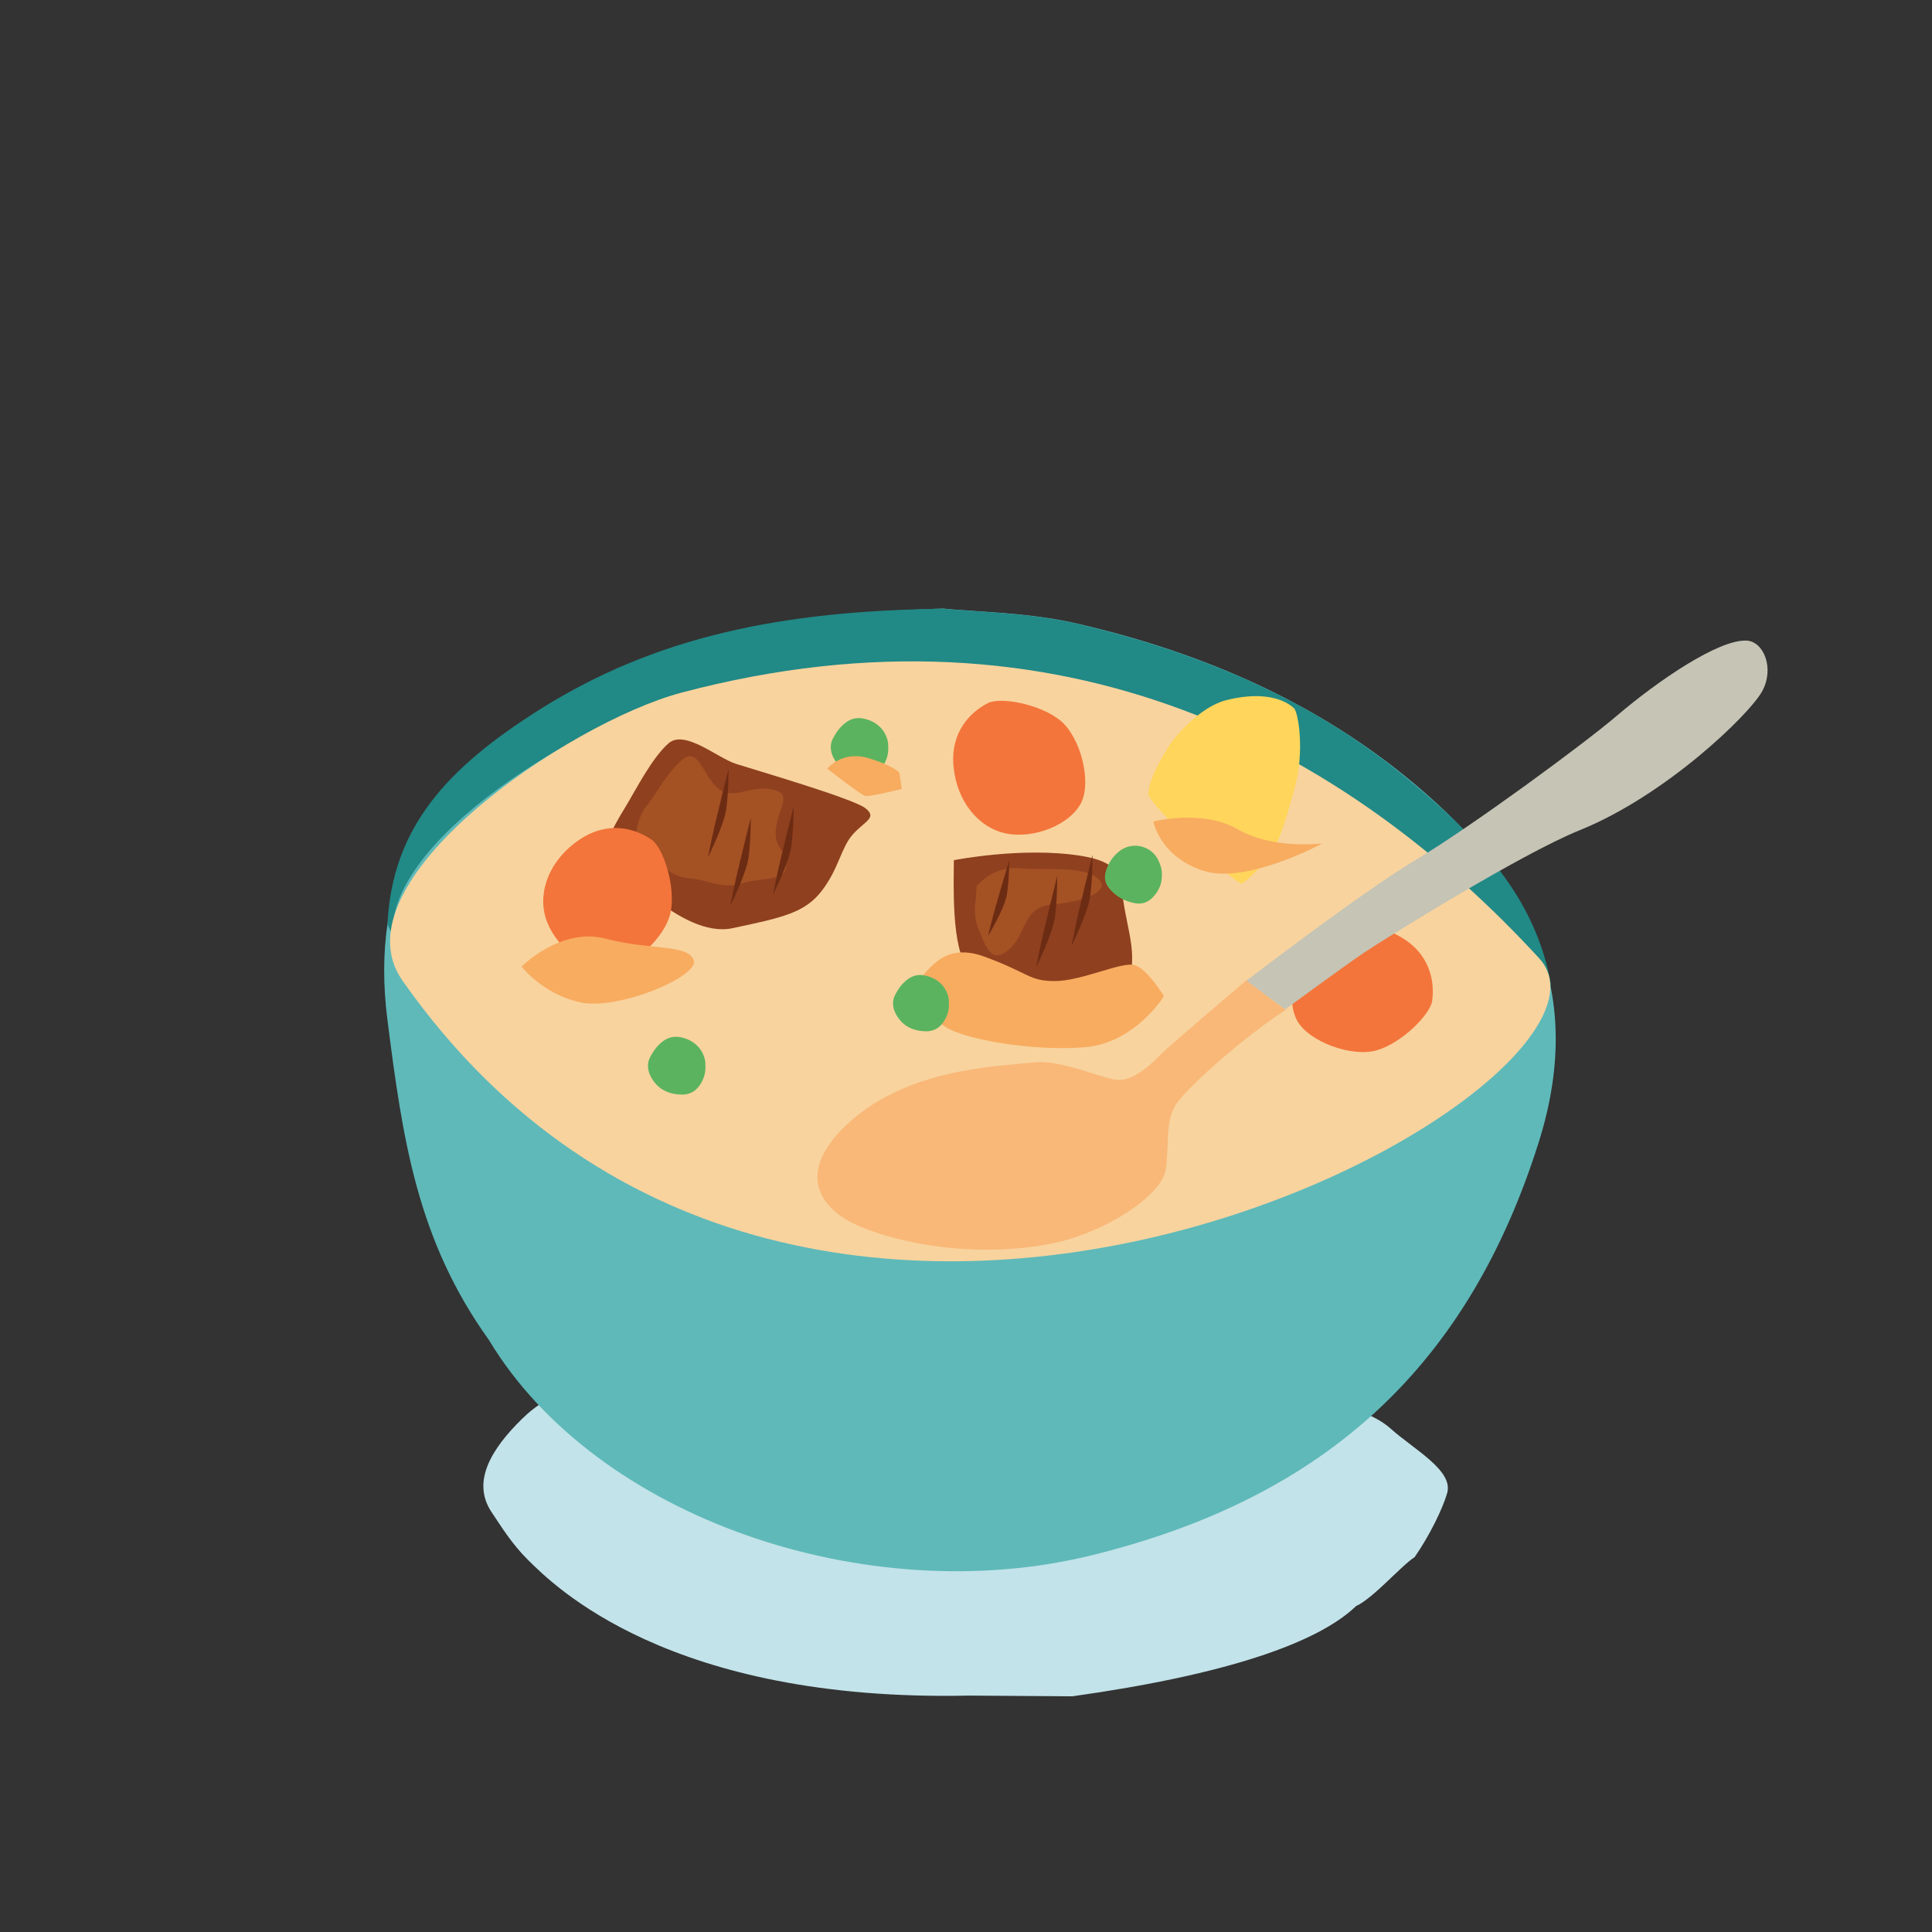 <svg xmlns="http://www.w3.org/2000/svg" viewBox="0 0 760 760" width="760" height="760" style="width: 100%; height: 100%; transform: translate3d(0px, 0px, 0px);" preserveAspectRatio="xMidYMid meet"><rect x="0" y="0" width="760" height="760" fill="#333333" stroke="none"/><defs><clipPath id="__lottie_element_2884"><rect width="760" height="760" x="0" y="0"></rect></clipPath></defs><g clip-path="url(#__lottie_element_2884)"><g style="display: block;" transform="matrix(0,0,0,0,344,301)" opacity="1"><g opacity="1" transform="matrix(0.504,-0.864,0.864,0.504,175.418,50.82)"><path fill="rgb(209,240,246)" fill-opacity="1" d=" M159.155,-198.567 C86.879,-278.452 8.393,-297.047 -60.649,-288.929 C-188.774,-275.893 -271.721,-211.65 -304.623,-115.01 C-364.762,61.63 -202.518,207.095 -106.717,268.626 C39.94,362.821 125.269,288.786 177.415,234.901 C238.847,171.421 291.015,77.763 273.575,6.935 C251.603,-82.3 192.754,-161.431 159.155,-198.567z"></path></g></g><g style="display: block;" transform="matrix(1,0,0,1,185.061,531.81)" opacity="1"><g opacity="1" transform="matrix(1,0,0,1,193.523,69.02)"><path fill="rgb(194,227,233)" fill-opacity="1" d=" M43.249,66.456 C103.733,57.966 139.765,45.497 154.886,30.941 C161.624,27.886 172.675,15.016 177.902,11.702 C183.782,3.212 188.895,-7.255 190.689,-13.454 C193.274,-22.393 177.668,-30.573 168.257,-39.02 C162.476,-44.208 151.513,-47.791 140.352,-51.122 C113.869,-59.026 84.216,-63.436 52.326,-65.829 C13.145,-68.769 -25.445,-67.968 -64.316,-67.036 C-95.702,-66.283 -122.915,-61.881 -148.642,-55.701 C-161.101,-52.708 -167.914,-47.896 -173.316,-42.594 C-184.991,-31.135 -193.273,-18.123 -185.245,-6.055 C-181.056,0.244 -177.093,6.625 -170.999,12.684 C-160.87,22.754 -115.424,68.77 2.722,66.171 C2.722,66.171 43.249,66.456 43.249,66.456z"></path></g></g><g style="display: block;" transform="matrix(1,0,0,1,145.336,232.898)" opacity="1"><g opacity="1" transform="matrix(1,0,0,1,239.933,203.543)"><path fill="rgb(95,185,185)" fill-opacity="1" d=" M-14.381,-197.058 C-75.153,-194.978 -126.554,-185.78 -172.096,-157.684 C-218.914,-128.802 -239.683,-88.955 -232.876,-35.375 C-226.852,12.037 -221.145,51.336 -192.927,90.696 C-150.873,160.653 -44.367,197.058 43.906,175.432 C138.112,152.353 192.74,99.11 219.952,13.127 C239.683,-49.222 214.519,-93.239 166.771,-131.676 C129.471,-161.704 85.655,-180.238 38.446,-191.145 C19.075,-195.621 -1.443,-195.709 -14.381,-197.058z"></path></g><g opacity="1" transform="matrix(1,0,0,1,235.859,77.802)"><path fill="rgb(33,137,134)" fill-opacity="1" d=" M-226.713,57.313 C-228.932,18.965 -151.836,-26.695 -113.291,-37.105 C36.454,-77.551 148.065,-13.721 222.642,69.171 C225.774,72.652 228.045,75.409 228.417,77.551 C228.417,77.551 228.932,76.632 228.932,76.632 C222.956,43.158 201.907,19.837 171.154,-5.394 C133.918,-35.944 89.869,-54.196 42.718,-65.262 C23.37,-69.803 2.874,-69.874 -10.05,-71.236 C-73.684,-70.436 -123.225,-60.34 -168.747,-31.683 C-205.397,-8.61 -226.994,14.893 -228.776,52.977 C-228.776,52.977 -226.713,57.313 -226.713,57.313z"></path></g></g><g style="display: block;" transform="matrix(1,0,0,1,130.908,232.372)" opacity="1"><g opacity="1" transform="matrix(1,0,0,1,260.53,190.358)"><path fill="rgb(248,211,158)" fill-opacity="1" d=" M-233.089,-36.939 C-260.28,-75.672 -167.804,-138.493 -123.326,-150.272 C27.091,-190.107 139.19,-127.289 214.09,-45.702 C260.28,4.613 -73.702,190.108 -233.089,-36.939z"></path></g></g><g style="display: block;" transform="matrix(1,0,0,1,505.493,361.374)" opacity="1"><g opacity="1" transform="matrix(1,0,0,1,29.582,27.443)"><path fill="rgb(243,117,59)" fill-opacity="1" d=" M28.324,4.778 C29.332,-2.779 27.473,-13.767 15.523,-20.48 C3.572,-27.193 -9.936,-26.2 -18.006,-18.386 C-26.076,-10.571 -29.332,4.203 -24.858,12.576 C-20.383,20.949 -3.307,27.193 6.519,24.341 C16.346,21.489 27.588,10.295 28.324,4.778z"></path></g></g><g style="display: block;" transform="matrix(1,0,0,1,311.734,251.185)" opacity="1"><g opacity="1" transform="matrix(1,0,0,1,97.133,189.396)"><path fill="rgb(249,184,120)" fill-opacity="1" d=" M48.263,-26.291 C43.42,-21.369 37.304,-15.809 31.457,-15.762 C25.612,-15.715 8.655,-24.024 -2.378,-22.637 C-13.41,-21.25 -49.136,-20.964 -73.009,-0.635 C-96.883,19.694 -86.374,33.901 -73.98,40.298 C-61.587,46.695 -29.907,55.102 4.039,48.769 C24.614,44.931 48.609,29.974 49.82,18.921 C51.031,7.868 49.786,1.631 52.982,-4.891 C56.178,-11.412 81.371,-33.431 96.883,-43.299 C86.665,-50.822 81.616,-55.101 81.616,-55.101 C81.616,-55.101 51.486,-29.565 48.263,-26.291z"></path></g><g opacity="1" transform="matrix(1,0,0,1,282.542,73.066)"><path fill="rgb(197,196,181)" fill-opacity="1" d=" M92.816,-72.254 C99.495,-71.915 103.947,-61.3 98.823,-52.164 C93.699,-43.029 60.969,-11.318 27.152,2.327 C3.712,11.784 -50.406,45.557 -58.159,50.816 C-65.912,56.075 -88.725,72.816 -88.725,72.816 C-88.725,72.816 -103.948,61.535 -103.948,61.535 C-103.948,61.535 -59.222,27.111 -37.241,13.943 C-15.259,0.774 28.712,-31.571 41.642,-42.61 C57.772,-56.381 81.768,-72.816 92.816,-72.254z"></path></g></g><g style="display: block;" transform="matrix(1,0,0,1,359.732,332.717)" opacity="1"><g opacity="1" transform="matrix(1,0,0,1,50.798,29.008)"><path fill="rgb(143,64,31)" fill-opacity="1" d=" M-35.307,-23.345 C-35.275,-15.963 -36.587,12.094 -29.389,19.445 C-22.19,26.796 -13.602,23.806 5.036,25.202 C23.675,26.596 32.886,28.758 33.7,25.076 C36.587,12.043 33.281,5.727 31.235,-8.081 C30.084,-15.839 31.172,-22.408 14.85,-25.039 C-8.202,-28.757 -35.307,-23.345 -35.307,-23.345z"></path></g><g opacity="1" transform="matrix(1,0,0,1,50.244,27.215)"><path fill="rgb(164,81,36)" fill-opacity="1" d=" M-25.858,-11.154 C-25.832,-5.013 -27.8,-0.91 -24.789,6.241 C-21.777,13.392 -19.763,19.524 -12.836,13.353 C-5.908,7.182 -7.939,-3.044 3.979,-4.119 C15.896,-5.195 27.8,-9.341 21.817,-14.432 C15.833,-19.523 1.933,-17.415 -9,-18.391 C-19.933,-19.367 -25.858,-11.154 -25.858,-11.154z"></path></g><g opacity="1" transform="matrix(1,0,0,1,65.911,21.51)"><path fill="rgb(108,44,19)" fill-opacity="1" d=" M4.123,-17.929 C4.123,-17.929 -1.247,3.587 -2.706,10.758 C-2.706,10.758 -4.166,17.929 -4.166,17.929 C-4.166,17.929 2.236,5.108 3.2,-1.549 C4.165,-8.205 4.123,-17.929 4.123,-17.929z"></path></g><g opacity="1" transform="matrix(1,0,0,1,52.037,29.758)"><path fill="rgb(108,44,19)" fill-opacity="1" d=" M4.123,-17.929 C4.123,-17.929 -1.247,3.587 -2.706,10.758 C-2.706,10.758 -4.165,17.929 -4.165,17.929 C-4.165,17.929 2.236,5.108 3.201,-1.549 C4.165,-8.205 4.123,-17.929 4.123,-17.929z"></path></g><g opacity="1" transform="matrix(1,0,0,1,33.117,20.629)"><path fill="rgb(108,44,19)" fill-opacity="1" d=" M4.14,-14.859 C4.14,-14.859 -1.247,2.974 -2.712,8.916 C-2.712,8.916 -4.175,14.859 -4.175,14.859 C-4.175,14.859 2.236,4.23 3.205,-1.286 C4.175,-6.802 4.14,-14.859 4.14,-14.859z"></path></g><g opacity="1" transform="matrix(1,0,0,1,49.194,58.952)"><path fill="rgb(248,172,96)" fill-opacity="1" d=" M-48.944,-5.507 C-44.48,-7.062 -39.577,-21.922 -21.665,-15.348 C-3.753,-8.774 -4.235,-5.702 6.197,-5.748 C16.628,-5.793 32.492,-13.538 37.465,-12.024 C42.44,-10.511 48.944,0.206 48.944,0.206 C48.944,0.206 37.6,18.678 17.736,20.3 C-2.128,21.922 -28.973,17.433 -36.944,12.351 C-44.914,7.268 -48.944,-5.507 -48.944,-5.507z"></path></g></g><g style="display: block;" transform="matrix(1,0,0,1,235.903,286.648)" opacity="1"><g opacity="1" transform="matrix(1,0,0,1,54.808,41.48)"><path fill="rgb(143,64,31)" fill-opacity="1" d=" M-51.546,8.045 C-49.125,10.425 -22.729,41.23 -2.701,37.017 C17.327,32.803 26.011,30.911 32.689,22.12 C39.368,13.33 40.08,5.337 44.808,0.061 C49.536,-5.214 54.558,-6.434 49.656,-10.24 C44.754,-14.045 6.122,-25.296 -1.202,-27.644 C-8.526,-29.992 -21.283,-41.23 -27.665,-35.769 C-34.046,-30.309 -40.786,-17.16 -43.859,-12.069 C-46.933,-6.978 -54.558,5.084 -51.546,8.045z"></path></g><g opacity="1" transform="matrix(1,0,0,1,45.152,34.862)"><path fill="rgb(164,81,36)" fill-opacity="1" d=" M-31.017,6.591 C-24.226,14.933 -19.385,23.098 -10.288,23.929 C-1.191,24.76 2.412,28.446 11.155,25.888 C19.9,23.33 28.228,25.433 28.171,18.714 C28.115,11.993 22.857,12.185 24.278,3.585 C25.698,-5.014 31.017,-9.564 21.979,-11.062 C12.941,-12.559 6.795,-6.07 0.772,-11.992 C-5.252,-17.914 -6.607,-28.446 -13.403,-22.016 C-20.199,-15.587 -23.864,-7.528 -26.76,-4.435 C-29.656,-1.343 -31.017,6.591 -31.017,6.591z"></path></g><g opacity="1" transform="matrix(1,0,0,1,72.251,47.891)"><path fill="rgb(108,44,19)" fill-opacity="1" d=" M4.026,-17.31 C4.026,-17.31 -1.209,3.464 -2.632,10.387 C-2.632,10.387 -4.056,17.31 -4.056,17.31 C-4.056,17.31 2.17,4.927 3.113,-1.499 C4.056,-7.925 4.026,-17.31 4.026,-17.31z"></path></g><g opacity="1" transform="matrix(1,0,0,1,55.397,52.429)"><path fill="rgb(108,44,19)" fill-opacity="1" d=" M4.026,-17.31 C4.026,-17.31 -1.209,3.464 -2.632,10.387 C-2.632,10.387 -4.056,17.31 -4.056,17.31 C-4.056,17.31 2.17,4.926 3.113,-1.499 C4.056,-7.926 4.026,-17.31 4.026,-17.31z"></path></g><g opacity="1" transform="matrix(1,0,0,1,46.66,33.215)"><path fill="rgb(108,44,19)" fill-opacity="1" d=" M4.026,-17.31 C4.026,-17.31 -1.208,3.464 -2.632,10.387 C-2.632,10.387 -4.056,17.31 -4.056,17.31 C-4.056,17.31 2.17,4.927 3.113,-1.499 C4.056,-7.926 4.026,-17.31 4.026,-17.31z"></path></g></g><g style="display: block;" transform="matrix(1,0,0,1,254.579,407.333)" opacity="1"><g opacity="1" transform="matrix(1,0,0,1,11.612,11.792)"><path fill="rgb(91,179,95)" fill-opacity="1" d=" M11.318,0.577 C11.362,3.035 10.616,5.57 9.039,7.827 C7.315,10.293 4.899,11.542 1.888,11.465 C-3.101,11.336 -7.193,9.485 -9.832,5.046 C-10.795,3.426 -11.362,1.668 -11.282,-0.236 C-11.239,-1.26 -10.951,-2.263 -10.486,-3.169 C-9.133,-5.804 -7.43,-8.176 -4.93,-9.853 C-3.035,-11.124 -0.917,-11.542 1.324,-11.14 C6.304,-10.248 10.337,-6.864 11.21,-1.689 C11.321,-1.033 11.267,-0.381 11.318,0.577z"></path></g></g><g style="display: block;" transform="matrix(1,0,0,1,325.164,281.971)" opacity="1"><g opacity="1" transform="matrix(1,0,0,1,12.938,11.679)"><path fill="rgb(91,179,95)" fill-opacity="1" d=" M11.318,0.689 C11.362,3.147 10.616,5.682 9.039,7.939 C7.315,10.405 3.401,11.429 0.391,11.351 C-4.599,11.222 -7.193,9.598 -9.832,5.158 C-10.795,3.538 -11.362,1.78 -11.282,-0.124 C-11.239,-1.148 -10.951,-2.151 -10.486,-3.057 C-9.133,-5.691 -7.43,-8.063 -4.93,-9.74 C-3.035,-11.012 -0.917,-11.429 1.324,-11.028 C6.304,-10.136 10.337,-6.752 11.21,-1.576 C11.321,-0.921 11.267,-0.269 11.318,0.689z"></path></g><g opacity="1" transform="matrix(1,0,0,1,14.912,22.363)"><path fill="rgb(248,172,96)" fill-opacity="1" d=" M-14.661,-1.979 C-14.661,-1.979 -8.836,-9.213 1.541,-6.105 C11.918,-2.996 13.733,-0.3 13.733,-0.3 C13.733,-0.3 14.661,6.004 14.661,6.004 C14.661,6.004 2.059,9.213 0.255,8.77 C-1.55,8.328 -14.661,-1.979 -14.661,-1.979z"></path></g></g><g style="display: block;" transform="matrix(1,0,0,1,350.975,383.043)" opacity="1"><g opacity="1" transform="matrix(1,0,0,1,11.308,11.484)"><path fill="rgb(91,179,95)" fill-opacity="1" d=" M11.015,0.56 C11.058,2.954 10.332,5.42 8.797,7.617 C7.119,10.017 4.767,11.234 1.838,11.158 C-3.019,11.033 -7.001,9.231 -9.569,4.91 C-10.506,3.332 -11.058,1.623 -10.98,-0.23 C-10.938,-1.226 -10.658,-2.204 -10.205,-3.086 C-8.889,-5.649 -7.231,-7.958 -4.798,-9.589 C-2.954,-10.828 -0.893,-11.233 1.289,-10.842 C6.136,-9.974 10.06,-6.68 10.91,-1.643 C11.018,-1.006 10.965,-0.372 11.015,0.56z"></path></g></g><g style="display: block;" transform="matrix(1,0,0,1,204.935,273.813)" opacity="1"><g opacity="1" transform="matrix(1,0,0,1,196.769,28.261)"><path fill="rgb(243,117,59)" fill-opacity="1" d=" M-13.092,-25.485 C-19.885,-22.024 -27.875,-14.255 -26.615,-0.606 C-25.356,13.043 -16.868,23.598 -5.854,25.805 C5.161,28.011 19.171,22.302 23.522,13.865 C27.875,5.427 23.318,-12.175 15.391,-18.644 C7.465,-25.114 -8.134,-28.011 -13.092,-25.485z"></path></g><g opacity="1" transform="matrix(1,0,0,1,33.641,78.213)"><path fill="rgb(243,117,59)" fill-opacity="1" d=" M17.776,-21.706 C11.505,-26.04 0.873,-29.381 -10.54,-21.79 C-21.953,-14.2 -27.212,-1.718 -23.923,9.023 C-20.633,19.764 -8.956,29.381 0.536,29.204 C10.028,29.026 23.355,16.657 25.283,6.609 C27.212,-3.439 22.354,-18.542 17.776,-21.706z"></path></g><g opacity="1" transform="matrix(1,0,0,1,35.404,107.295)"><path fill="rgb(248,172,96)" fill-opacity="1" d=" M-35.154,-0.897 C-35.154,-0.897 -19.677,-16.51 -2.084,-11.855 C15.509,-7.201 29.929,-9.851 32.541,-3.5 C35.154,2.851 2.771,16.51 -12.112,13.196 C-26.996,9.881 -35.154,-0.897 -35.154,-0.897z"></path></g></g><g style="display: block;" transform="matrix(1,0,0,1,434.053,330.589)" opacity="1"><g opacity="1" transform="matrix(1,0,0,1,11.685,12.718)"><path fill="rgb(91,179,95)" fill-opacity="1" d=" M11.298,0.798 C11.435,4.43 10.017,7.275 7.717,9.697 C5.907,11.603 3.575,12.467 0.985,12.031 C-3.268,11.316 -6.902,9.36 -9.592,5.918 C-11.096,3.992 -11.435,1.781 -10.729,-0.582 C-9.811,-3.656 -8.113,-6.217 -5.667,-8.271 C-0.673,-12.467 7.056,-10.831 9.894,-4.958 C10.793,-3.098 11.423,-1.139 11.298,0.798z"></path></g></g><g style="display: block;" transform="matrix(1,0,0,1,451.175,272.031)" opacity="1"><g opacity="1" transform="matrix(1,0,0,1,31.235,38.271)"><path fill="rgb(255,213,91)" fill-opacity="1" d=" M-22.963,-16.221 C-20.701,-20.239 -10.459,-32.173 -0.251,-34.818 C12.103,-38.021 21.6,-36.291 26.615,-31.72 C28.274,-30.207 30.985,-14.749 26.756,0.218 C24.846,6.977 22.049,17.455 19.154,22.704 C15.082,30.089 7.484,36.61 6.033,37.316 C4.582,38.021 -30.985,6.231 -30.68,1.881 C-30.209,-4.825 -25.225,-12.204 -22.963,-16.221z"></path></g><g opacity="1" transform="matrix(1,0,0,1,35.774,61.124)"><path fill="rgb(248,172,96)" fill-opacity="1" d=" M-33.247,-10.008 C-33.247,-10.008 -13.818,-14.956 -0.006,-6.911 C13.808,1.133 33.247,-1.383 33.247,-1.383 C33.247,-1.383 3.332,14.956 -13.712,9.357 C-30.756,3.759 -33.247,-10.008 -33.247,-10.008z"></path></g></g></g></svg>